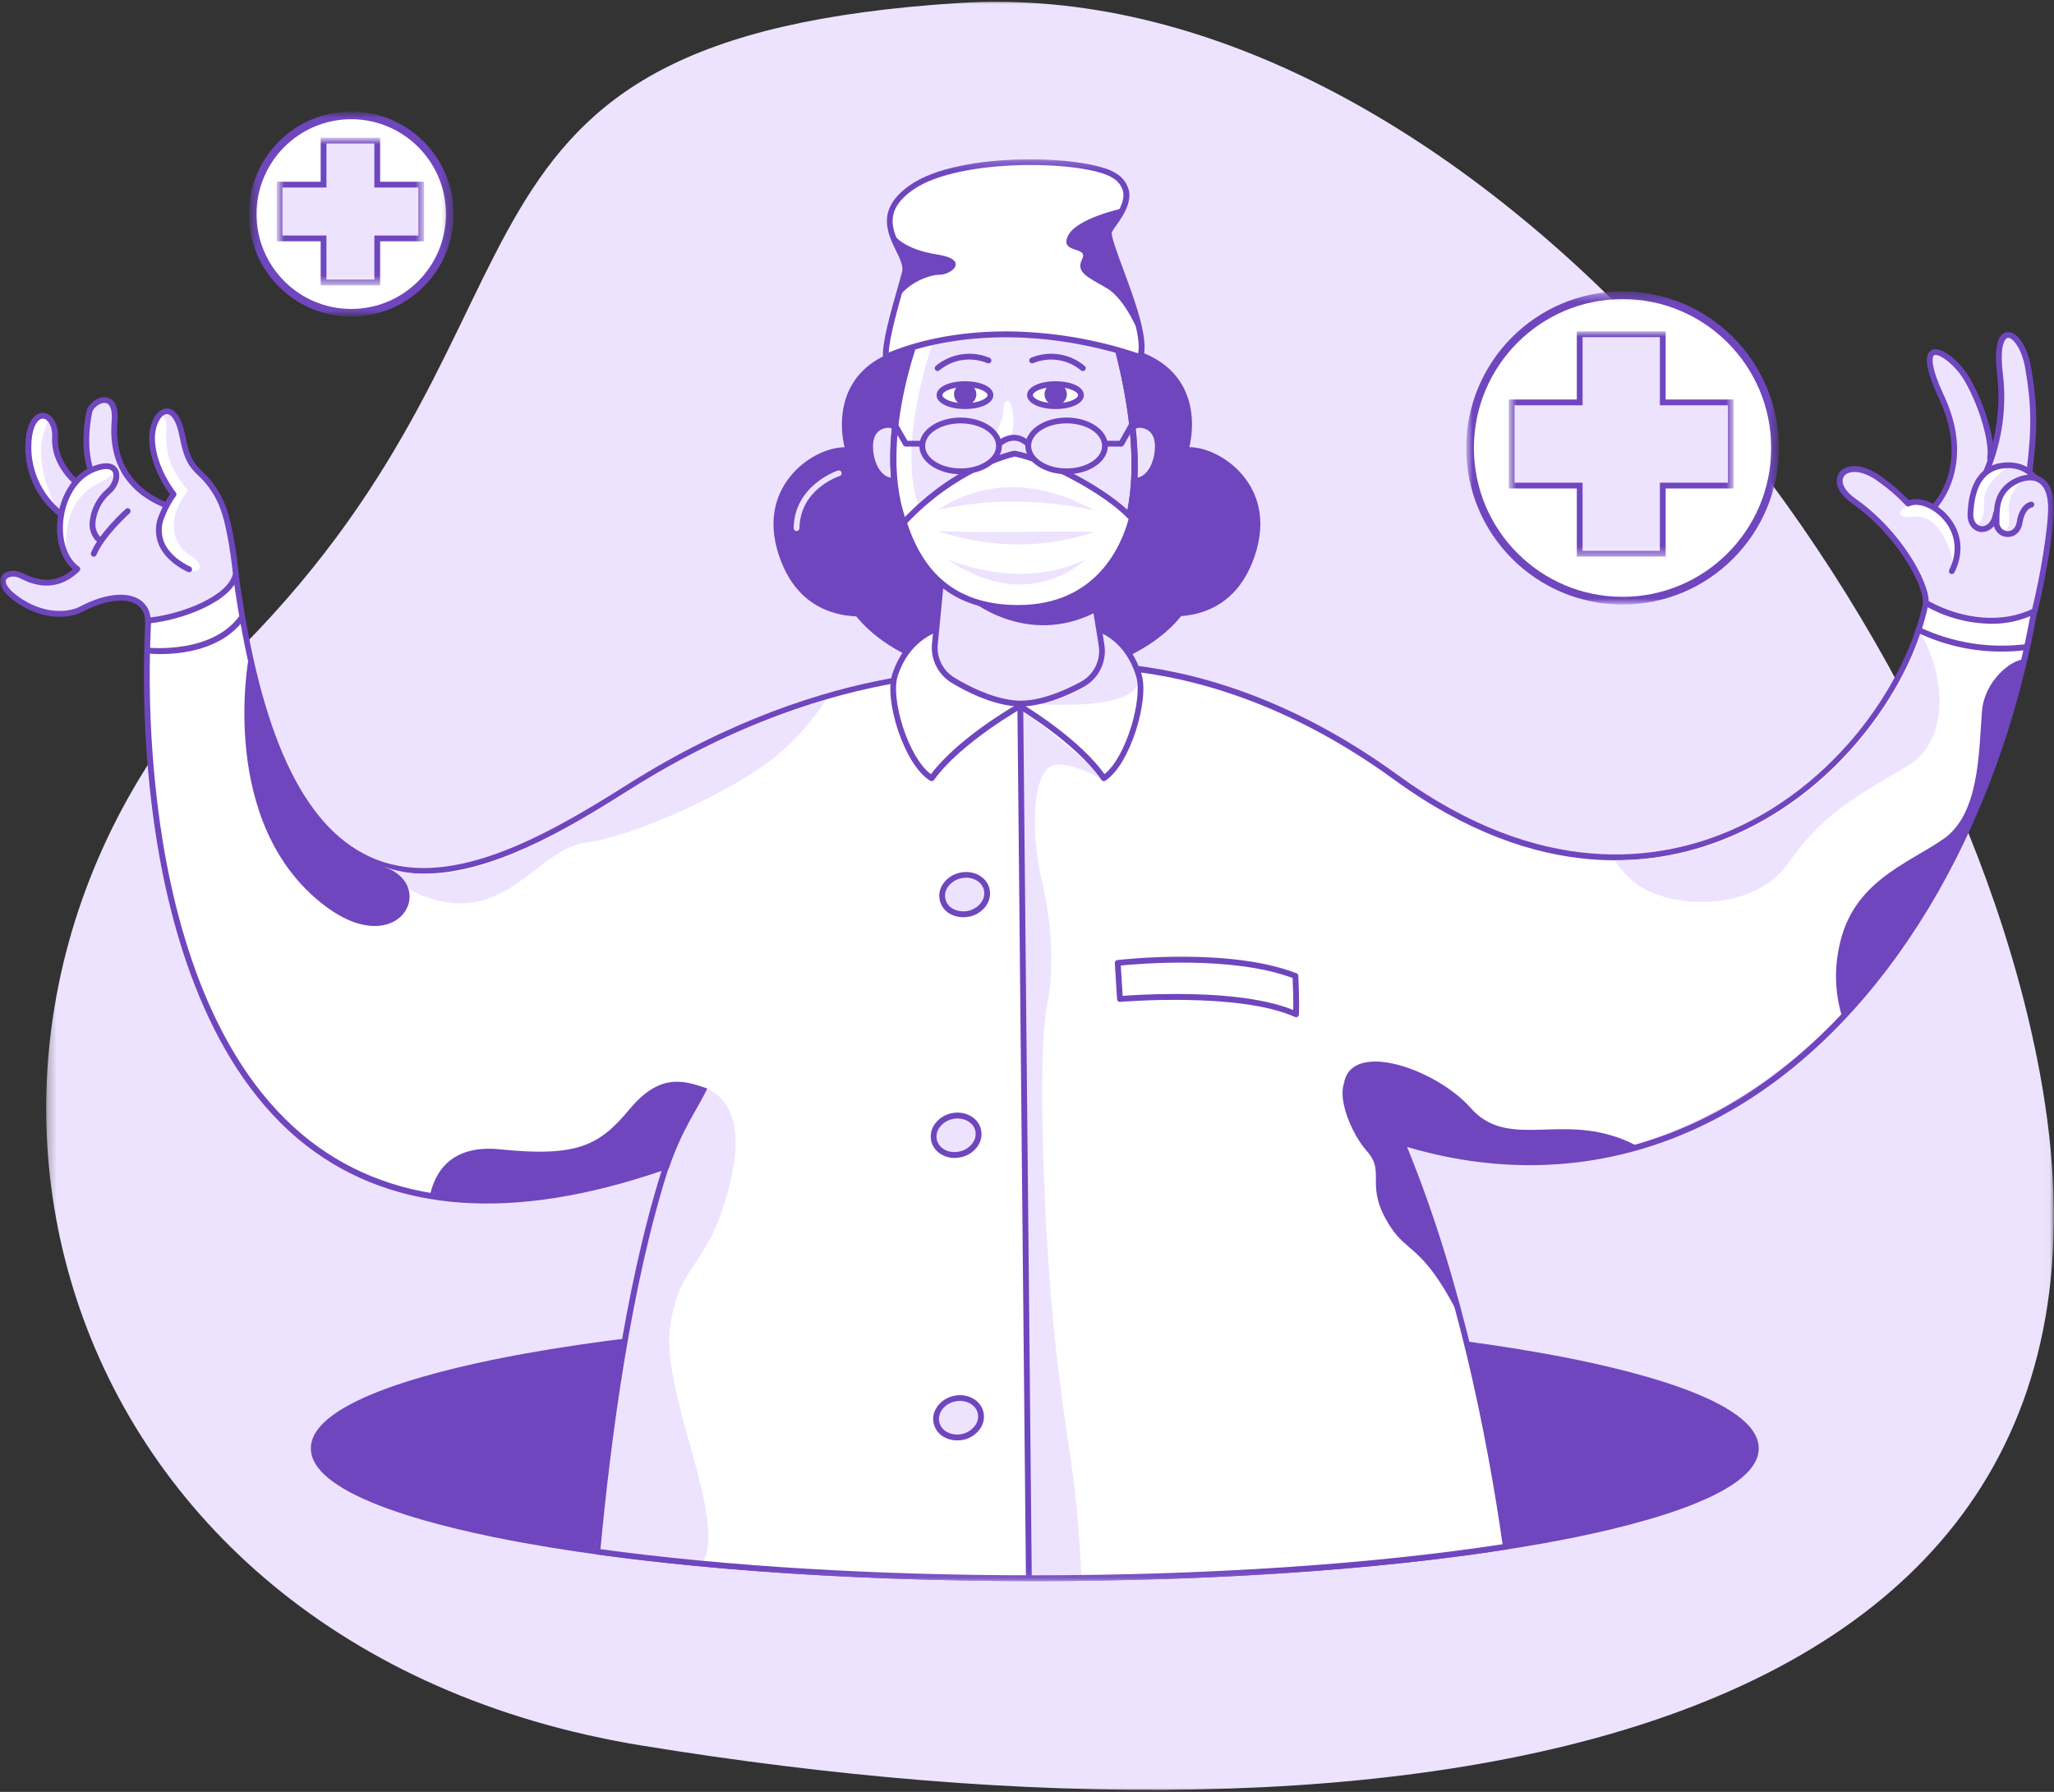 <svg width="235" height="205" viewBox="0 0 235 205" fill="none" xmlns="http://www.w3.org/2000/svg">
<rect x="0" y="0" width="235" height="205" fill="#333333" stroke="none"/>
<g clip-path="url(#clip0_270_36153)">
<mask id="mask0_270_36153" style="mask-type:luminance" maskUnits="userSpaceOnUse" x="5" y="0" width="230" height="205">
<path d="M234.981 0H5.283V205H234.981V0Z" fill="white"/>
</mask>
<g mask="url(#mask0_270_36153)">
<path d="M73.433 199.701C4.504 188.45 -14.744 116.99 27.702 74.014C66.358 34.873 46.295 4.347 109.755 0.341C165.931 -3.207 222.625 64.877 233.368 122.689C248.06 201.616 159.895 213.819 73.433 199.699V199.701Z" fill="#EDE3FF"/>
</g>
<mask id="mask1_270_36153" style="mask-type:luminance" maskUnits="userSpaceOnUse" x="0" y="18" width="235" height="163">
<path d="M234.982 18.191H0V180.888H234.982V18.191Z" fill="white"/>
</mask>
<g mask="url(#mask1_270_36153)">
<path d="M116.538 77.424C127.89 77.424 137.093 71.596 137.093 64.407C137.093 57.218 127.89 51.39 116.538 51.39C105.186 51.39 95.983 57.218 95.983 64.407C95.983 71.596 105.186 77.424 116.538 77.424Z" fill="#6F46BE"/>
<path d="M116.538 77.757C105.021 77.757 95.65 71.775 95.65 64.407C95.65 57.039 105.038 51.058 116.538 51.058C128.039 51.058 137.429 57.039 137.429 64.407C137.429 71.775 128.059 77.757 116.538 77.757ZM116.538 51.72C105.386 51.72 96.315 57.414 96.315 64.406C96.315 71.397 105.386 77.091 116.538 77.091C127.691 77.091 136.765 71.402 136.765 64.406C136.765 57.41 127.691 51.72 116.538 51.72Z" fill="#6F46BE"/>
<path d="M118.396 180.556C163.957 180.556 200.891 173.905 200.891 165.701C200.891 157.497 163.957 150.846 118.396 150.846C72.836 150.846 35.901 157.497 35.901 165.701C35.901 173.905 72.836 180.556 118.396 180.556Z" fill="#6F46BE"/>
<path d="M118.396 180.888C96.34 180.888 75.602 179.34 60.003 176.532C50.879 174.887 35.565 171.295 35.565 165.701C35.565 160.107 50.875 156.512 59.998 154.867C75.598 152.059 96.336 150.511 118.391 150.511C140.446 150.511 161.18 152.059 176.784 154.867C185.907 156.512 201.218 160.104 201.218 165.701C201.218 171.298 185.907 174.887 176.784 176.532C161.184 179.34 140.449 180.888 118.394 180.888H118.396ZM118.396 151.173C96.378 151.173 75.683 152.719 60.119 155.521C44.94 158.256 36.231 161.965 36.231 165.701C36.231 169.437 44.937 173.141 60.116 175.877C75.679 178.679 96.375 180.224 118.393 180.224C140.41 180.224 161.103 178.679 176.666 175.877C191.846 173.141 200.554 169.433 200.554 165.701C200.554 161.969 191.846 158.256 176.666 155.521C161.106 152.719 140.411 151.173 118.396 151.173Z" fill="#6F46BE"/>
<path d="M232.459 69.99C228.122 44.952 220.676 66.945 220.676 66.945C218.579 84.992 192.235 112.576 159.671 88.91C135.187 71.106 115.323 77.073 115.323 77.073C115.323 77.073 96.439 74.554 71.942 90.051C55.203 100.639 33.188 111.912 26.926 65.129C24.875 53.687 16.897 71.001 16.897 71.001C16.897 71.001 10.168 156.537 76.21 133.425C71.742 147.248 69.442 165.616 68.338 177.51C82.219 179.42 99.584 180.558 118.398 180.558C139.007 180.558 157.83 179.199 172.286 176.949C170.595 165.055 167.131 146.808 160.413 130.693C196.395 141.85 227.495 107.535 232.459 69.992V69.99Z" fill="white"/>
<path d="M79.244 124.152C79.244 124.152 86.004 124.244 83.674 134.69C81.344 145.136 77.89 143.92 76.694 151.566C75.498 159.213 83.223 173.574 80.426 178.794C76.6 178.702 68.022 177.302 68.022 177.302C68.022 177.302 72.795 139.255 77.331 128.528C78.461 125.87 79.242 124.15 79.242 124.15L79.244 124.152Z" fill="#EDE3FF"/>
<path d="M127.085 89.711C127.085 89.711 121.491 86.214 119.811 87.963C118.132 89.711 117.993 95.251 119.11 100.352C119.503 102.134 121.071 108.514 119.811 114.928C118.552 121.342 119.615 142.22 120.509 151.366C121.908 165.657 123.168 167.69 123.727 180.515C120.791 180.661 117.715 180.515 117.715 180.515L116.733 81.258C116.733 81.258 119.811 82.995 127.085 89.709V89.711Z" fill="#EDE3FF"/>
<path d="M118.396 180.888C100.114 180.888 82.787 179.831 68.29 177.837C68.113 177.813 67.986 177.652 68.004 177.475C69.157 165.038 71.424 147.481 75.689 133.955C58.736 139.747 45.108 138.796 35.137 131.127C23.789 122.376 19.368 106.32 17.66 94.396C16.541 86.454 16.206 78.422 16.662 70.415C16.665 70.372 16.676 70.333 16.695 70.295C17.171 69.325 21.431 60.836 24.673 61.282C25.949 61.461 26.806 62.88 27.298 65.626C29.738 83.849 34.611 94.43 42.256 97.99C51.024 102.084 62.087 95.893 71.769 89.767C95.332 74.865 113.984 76.589 115.314 76.733C115.959 76.55 120.775 75.288 128.366 75.983C135.732 76.647 147.18 79.402 159.887 88.642C176.248 100.54 189.737 98.628 198.173 94.933C211.137 89.253 219.281 76.255 220.368 66.906C220.371 66.882 220.376 66.859 220.385 66.836C220.518 66.451 223.708 57.431 227.386 57.746C229.805 57.946 231.66 61.96 233.056 70.013C233.062 70.051 233.062 70.089 233.056 70.127C228.562 95.171 215.88 116.232 199.105 126.422C187.471 133.504 174.298 135.155 160.982 131.215C167.467 147.034 170.881 164.752 172.616 176.902C172.642 177.082 172.518 177.251 172.338 177.278C157.356 179.607 138.2 180.89 118.396 180.89V180.888ZM68.696 177.232C83.099 179.196 100.273 180.224 118.396 180.224C138.024 180.224 157.011 178.961 171.912 176.668C170.15 164.402 166.684 146.599 160.108 130.805C160.06 130.687 160.083 130.552 160.169 130.456C160.252 130.364 160.381 130.328 160.502 130.359C173.858 134.503 187.094 132.939 198.755 125.839C215.355 115.739 227.913 94.885 232.361 70.055C230.723 60.63 228.704 58.51 227.298 58.394C224.685 58.178 221.876 64.503 220.983 67.008C220.377 72.136 217.932 77.775 214.089 82.891C209.871 88.507 204.449 92.877 198.401 95.52C189.828 99.304 176.094 101.276 159.48 89.179C135.405 71.675 115.604 77.331 115.421 77.387C115.376 77.399 115.327 77.399 115.282 77.387C115.093 77.359 96.218 75.061 72.121 90.314C64.525 95.12 56.085 99.952 48.457 99.952C46.219 99.976 44.005 99.505 41.973 98.569C34.128 94.913 29.112 84.158 26.646 65.707C26.223 63.381 25.509 62.051 24.582 61.917C22.255 61.585 18.599 67.952 17.322 70.509C16.877 78.451 17.212 86.418 18.32 94.295C20.011 106.093 24.376 121.965 35.554 130.579C45.443 138.197 59.081 139.04 76.107 133.089C76.281 133.028 76.47 133.121 76.529 133.293C76.554 133.362 76.554 133.436 76.532 133.504C72.189 146.961 69.878 164.638 68.702 177.22V177.231L68.696 177.232Z" fill="#6F46BE"/>
<path d="M76.481 133.77C78.066 129.116 79.742 127.002 80.921 124.537C78.063 123.507 75.41 122.836 71.996 126.936C68.582 131.036 66.073 132.399 57.191 131.489C51.424 130.898 49.692 134.337 49.187 136.807C56.43 138.059 65.314 137.219 76.206 133.407C76.176 133.513 76.509 133.673 76.479 133.77H76.481Z" fill="#6F46BE"/>
<path d="M187.471 101.306C191.573 104.038 200.682 104.264 204.553 98.799C208.424 93.335 211.61 91.515 218.214 87.643C223.283 84.672 222.449 76.876 219.727 72.484C215.634 84.748 202.423 98.59 184.716 98.407C185.444 99.536 186.38 100.52 187.471 101.304V101.306Z" fill="#EDE3FF"/>
<path d="M226.762 81.353C226.386 86.119 226.473 93.118 222.363 95.976C218.254 98.834 211.93 100.865 210.43 108.273C209.836 110.977 209.96 113.788 210.788 116.429C221.561 104.96 228.485 90.46 231.517 75.449C230.072 75.479 227.027 77.948 226.76 81.355L226.762 81.353Z" fill="#6F46BE"/>
<path d="M51.133 103.221C58.648 104.358 61.836 97.073 67.088 96.389C72.34 95.705 83.708 90.7 88.949 86.372C91.104 84.552 92.978 82.425 94.51 80.058C87.962 81.963 80.218 85.156 71.812 90.474C62.8 96.173 52.533 102.169 44 99.185C45.282 100.877 47.481 102.668 51.133 103.223V103.221Z" fill="#EDE3FF"/>
<path d="M168.269 126.764C164.34 122.325 154.857 119.048 153.807 123.733C156.264 127.397 158.927 130.917 161.784 134.279H161.848C161.389 133.077 160.912 131.88 160.419 130.693C169.102 133.389 178.381 133.504 187.13 131.025C186.186 130.523 185.189 130.127 184.157 129.845C177.662 127.961 172.181 131.204 168.269 126.764Z" fill="#6F46BE"/>
<path d="M117.712 180.706C117.529 180.706 117.379 180.558 117.379 180.374L116.402 80.924C116.402 80.741 116.551 80.592 116.735 80.592C116.919 80.592 117.069 80.741 117.069 80.924L118.045 180.374C118.045 180.558 117.897 180.706 117.712 180.706Z" fill="#6F46BE"/>
<path d="M232.19 53.861C233.852 55.027 233.852 54.456 234.898 56.923C234.898 56.923 233.639 63.902 232.904 69.745C228.939 71.981 224.474 71.32 220.5 69.08C220.686 66.891 217.652 61.2 212.047 57.266C208.649 54.876 211.276 51.948 215.164 54.867C217.428 56.562 218.073 57.525 218.073 57.525C219.269 57.02 220.12 58.378 221.107 58.465C223.39 55.473 225.219 50.532 221.226 42.977C220.465 41.36 220.195 38.276 224.121 42.116C226.218 44.868 227.478 48.098 228.017 51.708C229.14 48.454 229.227 44.876 228.682 41.093C228.406 38.656 230.178 36.461 231.596 40.58C232.676 45.303 233.028 49.78 232.188 53.86L232.19 53.861Z" fill="#EDE3FF"/>
<path d="M223.54 65.052C223.54 65.052 224.767 57.305 218.618 57.74C216.93 58.253 216.866 59.402 219.043 59.115C221.221 58.829 223.165 61.684 223.54 65.052Z" fill="white"/>
<path d="M230.018 53.234C230.018 53.234 225.847 52.755 225.364 58.404C225.131 61.781 226.896 59.907 226.957 58.457C227.017 57.008 226.607 55.569 230.018 53.232V53.234Z" fill="white"/>
<path d="M231.698 54.682C231.698 54.682 228.161 54.924 228.494 60.042C228.641 61.854 229.711 60.909 229.879 59.779C230.047 58.65 229.022 57.024 231.698 54.682Z" fill="white"/>
<path d="M226.781 60.864H226.622C225.838 60.78 225.034 60.066 225.113 58.703C225.192 57.34 225.446 53.229 229.331 52.917C231.944 52.705 232.951 54.359 232.987 54.431C233.063 54.598 232.987 54.795 232.821 54.871C232.677 54.937 232.507 54.891 232.415 54.764C232.379 54.705 231.551 53.401 229.376 53.573C226.404 53.813 225.896 56.635 225.77 58.738C225.714 59.669 226.206 60.146 226.684 60.197C227.235 60.256 227.861 59.814 228.038 58.694C228.067 58.51 228.238 58.385 228.423 58.413C228.606 58.442 228.731 58.614 228.704 58.797C228.479 60.236 227.581 60.861 226.783 60.861L226.781 60.864Z" fill="#6F46BE"/>
<path d="M221.284 58.325C221.196 58.325 221.111 58.291 221.048 58.228C220.918 58.099 220.916 57.889 221.046 57.758C221.046 57.758 221.046 57.758 221.048 57.757C221.228 57.578 225.416 53.27 221.849 45.616C220.333 42.362 220.053 40.547 220.995 40.059C222.174 39.451 224.426 41.607 225.396 43.305C227.148 46.37 228.388 50.659 228.026 52.491C227.991 52.674 227.814 52.795 227.631 52.761C227.448 52.726 227.327 52.548 227.361 52.365C227.651 50.859 226.62 46.805 224.809 43.634C223.719 41.724 221.817 40.377 221.292 40.642C221.258 40.642 220.485 41.122 222.442 45.325C226.215 53.42 221.555 58.174 221.508 58.219C221.449 58.281 221.37 58.318 221.285 58.322L221.284 58.325Z" fill="#6F46BE"/>
<path d="M227.788 71.365C225.101 71.323 222.468 70.594 220.144 69.246C220.026 69.179 219.961 69.047 219.977 68.914C220.194 67.341 217.352 61.419 211.847 57.554C210.677 56.733 210.059 55.746 210.148 54.849C210.204 54.253 210.59 53.74 211.146 53.519C212.236 53.04 213.805 53.446 215.364 54.606C216.448 55.391 217.463 56.266 218.398 57.221C219.585 56.812 221.301 57.411 222.589 58.714C224.433 60.574 224.813 63.111 223.607 65.496C223.523 65.66 223.323 65.726 223.16 65.644C222.995 65.563 222.93 65.362 223.012 65.197C224.085 63.077 223.749 60.83 222.117 59.182C220.954 58.005 219.378 57.461 218.46 57.916C218.323 57.984 218.156 57.948 218.058 57.83C217.12 56.832 216.086 55.93 214.969 55.138C213.37 53.945 212.088 53.833 211.415 54.14C211.088 54.266 210.858 54.563 210.82 54.911C210.757 55.555 211.29 56.339 212.239 57.011C217.631 60.795 220.672 66.648 220.662 68.769C224.65 70.95 229.165 71.293 232.502 69.673C234.098 62.97 234.297 58.959 234.3 58.918C234.437 57.064 234.091 55.804 233.303 55.263C232.441 54.668 231.309 55.093 230.867 55.302C228.812 56.269 228.782 58.04 228.759 59.211V59.654C228.683 60.187 229.056 60.682 229.59 60.758C229.596 60.758 229.602 60.759 229.607 60.759C230.046 60.806 230.605 60.556 230.744 59.696C231.077 57.596 232.309 57.399 232.362 57.393C232.546 57.366 232.717 57.493 232.742 57.676C232.77 57.86 232.643 58.03 232.458 58.057C232.414 58.057 231.643 58.236 231.398 59.805C231.206 61.035 230.297 61.51 229.537 61.428C228.641 61.325 227.997 60.516 228.097 59.62V59.208C228.12 58.034 228.158 55.851 230.586 54.708C231.746 54.163 232.877 54.166 233.684 54.708C234.682 55.402 235.12 56.827 234.964 58.952C234.964 58.985 234.758 63.109 233.112 69.972C233.089 70.067 233.026 70.148 232.939 70.192C231.337 70.985 229.57 71.387 227.784 71.365H227.788Z" fill="#6F46BE"/>
<path d="M232.193 54.224H232.153C231.972 54.201 231.841 54.036 231.864 53.854C232.465 49.037 232.429 46.298 231.708 42.124C231.322 39.887 230.273 38.574 229.714 38.658C229.355 38.708 228.777 39.605 229.136 42.615C229.622 46.479 229.092 50.401 227.598 53.998C227.516 54.163 227.317 54.23 227.152 54.15C226.992 54.071 226.922 53.88 226.996 53.716C228.418 50.228 228.928 46.435 228.479 42.696C228.014 38.82 228.994 38.089 229.619 38C230.742 37.833 231.946 39.595 232.374 42.012C233.109 46.259 233.15 49.047 232.533 53.936C232.511 54.105 232.365 54.23 232.194 54.225L232.193 54.224Z" fill="#6F46BE"/>
<path d="M18.983 57.74C19.721 56.014 19.851 56.563 19.851 56.563C19.851 56.563 17.618 53.819 17.401 50.532C17.185 47.244 19.943 45.008 20.868 49.896C21.794 54.785 22.912 53.114 25.009 57.294C26.269 59.796 27.156 65.872 27.156 65.872C26.592 68.707 20.243 70.701 16.885 70.897C16.885 69.823 14.688 66.51 10.237 69.288C10.237 69.288 5.876 71.318 1.947 68.554C-1.161 66.365 0.9 65.114 2.392 65.842C3.885 66.569 6.321 67.54 8.844 65.108C7.153 63.925 6.55 61.312 6.992 58.847C4 56.67 2.754 53.626 3.408 49.209C3.894 47.495 5.961 46.591 6.137 49.246C5.847 51.672 6.915 53.529 8.623 55.118L10.355 53.722C9.716 51.64 9.664 49.423 10.208 47.314C10.116 45.855 13.283 44.935 13.133 47.813C13.073 52.679 14.643 56.281 18.98 57.74H18.983Z" fill="#EDE3FF"/>
<path d="M3.687 48.794C3.687 48.794 2.048 54.304 6.721 58.431C5.528 56.77 3.982 52.236 5.058 49.416C6.135 46.595 4.044 47.74 3.685 48.794H3.687Z" fill="white"/>
<path d="M11.278 53.396C11.278 53.396 4.583 55.902 7.565 63.638C7.518 62.037 7.154 57.325 11.222 55.309C15.29 53.294 11.634 53.143 11.278 53.396Z" fill="white"/>
<path d="M18.282 47.391C16.916 50.383 17.437 53.898 19.612 56.365C18.644 58.818 16.394 62.347 21.397 65.006C22.394 65.81 23.916 64.967 21.786 63.57C19.459 62.039 19.127 59.15 21.503 56.153C19.973 54.083 18.844 52.759 19.033 49.073C19.103 47.438 18.282 47.391 18.282 47.391Z" fill="white"/>
<path d="M16.919 71.332C16.839 71.332 16.76 71.302 16.7 71.249C16.63 71.186 16.589 71.099 16.586 71.006C16.616 70.233 16.22 69.505 15.552 69.112C14.223 68.321 11.832 68.691 9.21 70.11C9.057 70.183 5.803 71.675 1.761 68.83C-0.333 67.341 -0.067 66.324 0.148 65.955C0.543 65.291 1.638 65.105 2.542 65.546C4.227 66.371 6.225 66.948 8.336 65.127C6.96 63.937 6.295 61.754 6.59 59.311C6.86 57.078 8.076 54.325 10.672 53.329C12.513 52.615 13.205 53.226 13.455 53.661C13.911 54.442 13.525 55.731 12.615 56.483C11.647 57.325 11.042 58.507 10.924 59.782C10.868 60.368 11.055 60.952 11.441 61.394C11.57 61.526 11.567 61.736 11.437 61.864C11.307 61.993 11.095 61.99 10.966 61.86C10.439 61.284 10.182 60.51 10.257 59.733C10.391 58.271 11.084 56.918 12.192 55.957C12.831 55.429 13.166 54.471 12.884 53.983C12.642 53.567 11.924 53.554 10.913 53.943C8.586 54.844 7.499 57.346 7.257 59.387C6.981 61.726 7.668 63.873 9.042 64.833C9.122 64.891 9.173 64.98 9.181 65.079C9.188 65.177 9.152 65.276 9.081 65.344C6.233 68.086 3.431 66.724 2.25 66.139C1.611 65.826 0.92 65.963 0.72 66.292C0.521 66.621 0.79 67.326 2.144 68.286C5.87 70.912 8.878 69.532 8.908 69.516C11.767 67.977 14.317 67.617 15.888 68.545C16.644 68.988 17.139 69.767 17.218 70.639C20.907 70.213 26.076 68.196 26.647 65.654C26.591 65.079 26.041 59.728 24.889 57.431C24.362 56.291 23.617 55.266 22.695 54.413C21.805 53.549 21.097 52.865 20.541 49.943C20.162 47.949 19.51 47.317 19.031 47.378C18.344 47.464 17.625 48.847 17.732 50.495C17.935 53.633 20.085 56.312 20.109 56.337C20.214 56.462 20.214 56.642 20.109 56.767C19.599 57.463 19.184 58.224 18.877 59.03C18.429 59.961 18.386 61.035 18.757 61.998C19.516 63.869 21.749 64.82 21.772 64.829C21.941 64.9 22.022 65.094 21.952 65.264C21.881 65.434 21.687 65.514 21.516 65.443C21.413 65.4 19.01 64.38 18.143 62.252C17.701 61.123 17.744 59.861 18.265 58.767C18.579 57.987 18.974 57.244 19.442 56.547C18.91 55.833 17.265 53.407 17.078 50.538C16.953 48.627 17.806 46.876 18.947 46.732C19.428 46.668 20.609 46.849 21.19 49.83C21.708 52.548 22.317 53.134 23.154 53.948C24.129 54.852 24.92 55.937 25.481 57.141C26.752 59.67 27.289 65.409 27.309 65.652C27.313 65.684 27.313 65.717 27.309 65.749C26.7 68.791 20.794 70.98 16.951 71.329H16.918L16.919 71.332Z" fill="#6F46BE"/>
<path d="M7.001 59.165C6.934 59.165 6.869 59.146 6.814 59.109C4.1 57.052 2.634 53.742 2.935 50.348C3.125 47.962 4.156 47.184 4.966 47.231C5.833 47.29 6.707 48.315 6.628 50.099C6.486 52.801 8.792 54.785 8.816 54.806C8.954 54.924 8.972 55.132 8.855 55.272C8.739 55.413 8.528 55.432 8.387 55.316C8.281 55.226 5.804 53.105 5.965 50.065C6.035 48.755 5.5 47.934 4.941 47.898C4.383 47.861 3.757 48.632 3.612 50.404C3.356 53.554 4.707 56.621 7.202 58.56C7.353 58.663 7.393 58.871 7.288 59.023C7.225 59.117 7.117 59.173 7.002 59.168L7.001 59.165Z" fill="#6F46BE"/>
<path d="M19.04 58.156C18.997 58.156 18.955 58.145 18.917 58.128C13.336 55.881 12.499 51.481 12.774 48.188C12.874 47.014 12.644 46.263 12.149 46.121C11.654 45.978 10.906 46.416 10.586 47.018C10.494 47.398 9.733 50.788 10.683 53.666C10.741 53.839 10.647 54.027 10.474 54.084C10.3 54.143 10.113 54.051 10.053 53.877C10.053 53.877 10.053 53.877 10.053 53.875C8.986 50.657 9.914 46.979 9.954 46.826C9.958 46.803 9.966 46.78 9.976 46.759C10.388 45.942 11.436 45.237 12.329 45.49C12.818 45.627 13.612 46.154 13.436 48.251C13.18 51.316 13.961 55.413 19.167 57.514C19.336 57.584 19.418 57.776 19.35 57.946C19.3 58.072 19.177 58.156 19.041 58.156H19.04Z" fill="#6F46BE"/>
<path d="M10.719 63.691C10.536 63.691 10.388 63.543 10.388 63.359C10.388 63.315 10.397 63.272 10.413 63.23C11.378 60.904 14.273 58.322 14.402 58.212C14.545 58.096 14.754 58.119 14.869 58.263C14.975 58.395 14.965 58.588 14.844 58.708C14.813 58.735 11.938 61.312 11.031 63.487C10.98 63.613 10.855 63.694 10.719 63.693V63.691Z" fill="#6F46BE"/>
<path d="M18.357 74.829C17.864 74.832 17.372 74.809 16.881 74.759C16.698 74.738 16.566 74.572 16.587 74.389C16.608 74.205 16.775 74.073 16.958 74.095C17.028 74.095 24.151 74.856 27.355 70.522C27.464 70.377 27.67 70.345 27.817 70.453C27.965 70.56 27.999 70.768 27.891 70.917C25.355 74.357 20.728 74.829 18.359 74.829H18.357Z" fill="#6F46BE"/>
<path d="M228.975 74.543C225.646 74.547 222.359 73.802 219.355 72.363C219.185 72.293 219.104 72.099 219.173 71.93C219.243 71.76 219.437 71.678 219.606 71.748C219.626 71.755 219.646 71.766 219.664 71.778C223.452 73.556 227.669 74.219 231.82 73.691C232.003 73.666 232.173 73.793 232.199 73.976C232.224 74.16 232.096 74.33 231.913 74.356C230.939 74.487 229.956 74.55 228.974 74.542L228.975 74.543Z" fill="#6F46BE"/>
<path d="M166.678 150.027C162.69 142.403 161.08 143.454 159.053 140.306C155.998 135.566 158.634 134.221 156.394 131.706C154.155 129.19 151.887 123.065 155.487 122.543C159.088 122.021 166.679 150.027 166.679 150.027H166.678Z" fill="#6F46BE"/>
<path d="M108.538 65.676C107.062 69.142 93.989 74.41 89.81 64.413C86.154 55.676 93.703 51.14 97.06 51.511C97.06 51.511 93.988 41.874 104.845 39.88C102.203 45.959 105.062 53.728 105.062 53.728C105.062 53.728 103.06 60.9 108.538 65.676Z" fill="#6F46BE"/>
<path d="M98.539 70.531H98.499C95.535 70.531 91.565 69.475 89.501 64.55C87.544 59.864 88.806 56.644 90.213 54.765C92.004 52.372 94.731 51.179 96.622 51.166C96.343 49.989 95.818 46.768 97.523 43.927C98.879 41.67 101.322 40.204 104.789 39.574C104.969 39.542 105.142 39.663 105.173 39.843C105.184 39.907 105.176 39.972 105.151 40.031C102.595 45.915 105.343 53.554 105.373 53.631C105.394 53.698 105.394 53.77 105.373 53.837C105.354 53.907 103.499 60.856 108.751 65.429C108.86 65.525 108.895 65.679 108.837 65.811C107.93 67.952 103.137 70.53 98.54 70.53L98.539 70.531ZM96.648 51.824C94.913 51.824 92.36 53 90.744 55.147C89.445 56.885 88.278 59.88 90.116 64.277C92.037 68.873 95.736 69.846 98.502 69.857H98.542C102.916 69.857 107.142 67.481 108.124 65.746C103.138 61.212 104.495 54.662 104.715 53.749C104.382 52.818 102.159 46.053 104.306 40.333C101.358 40.981 99.27 42.297 98.094 44.251C96.162 47.472 97.365 51.373 97.393 51.426C97.427 51.534 97.405 51.652 97.332 51.739C97.261 51.825 97.15 51.87 97.04 51.858C96.91 51.84 96.779 51.828 96.648 51.825V51.824Z" fill="#6F46BE"/>
<path d="M124.171 65.676C125.647 69.142 138.719 74.41 142.898 64.413C146.555 55.676 139.006 51.14 135.649 51.511C135.649 51.511 138.721 41.874 127.864 39.88C130.506 45.972 127.641 53.752 127.641 53.752C127.641 53.752 129.635 60.901 124.171 65.676Z" fill="#6F46BE"/>
<path d="M134.168 70.531C129.571 70.531 124.777 67.952 123.863 65.805C123.807 65.672 123.843 65.517 123.952 65.423C129.202 60.85 127.347 53.901 127.326 53.831C127.304 53.764 127.304 53.692 127.326 53.625C127.356 53.549 130.104 45.908 127.548 40.025C127.476 39.857 127.553 39.661 127.721 39.589C127.781 39.563 127.848 39.555 127.913 39.567C131.377 40.198 133.819 41.664 135.176 43.921C136.881 46.759 136.355 49.983 136.077 51.159C137.968 51.159 140.693 52.366 142.486 54.759C143.892 56.636 145.145 59.857 143.197 64.544C141.134 69.476 137.164 70.525 134.199 70.525L134.166 70.531H134.168ZM124.581 65.755C125.578 67.49 129.789 69.866 134.163 69.866H134.202C136.969 69.866 140.668 68.868 142.589 64.286C144.427 59.889 143.254 56.894 141.961 55.156C140.225 52.83 137.403 51.651 135.682 51.833C135.499 51.852 135.335 51.72 135.315 51.538C135.311 51.492 135.315 51.446 135.329 51.401C135.329 51.361 136.542 47.46 134.611 44.248C133.435 42.294 131.347 40.978 128.399 40.33C130.546 46.05 128.319 52.817 127.993 53.746C128.21 54.67 129.556 61.22 124.579 65.754L124.581 65.755Z" fill="#6F46BE"/>
<path d="M104.27 52.116C104.27 53.895 103.11 55.078 102.046 55.005C100.407 54.885 99.549 52.841 99.549 51.064C99.549 49.287 100.606 48.608 101.673 48.608C102.74 48.608 104.27 50.342 104.27 52.118V52.116Z" fill="#EDE3FF"/>
<path d="M102.143 55.34H102.023C100.199 55.211 99.218 53.043 99.218 51.07C99.218 49.097 100.547 48.282 101.674 48.282C102.923 48.282 104.602 50.183 104.602 52.124C104.631 53.1 104.254 54.046 103.562 54.736C103.183 55.111 102.674 55.326 102.143 55.341V55.34ZM101.674 48.94C101.254 48.94 99.882 49.093 99.882 51.064C99.882 52.762 100.7 54.574 102.07 54.673C102.461 54.68 102.838 54.526 103.11 54.243C103.668 53.678 103.966 52.909 103.939 52.116C103.939 50.477 102.526 48.94 101.675 48.94H101.674Z" fill="#6F46BE"/>
<path d="M127.75 52.116C127.75 53.895 128.91 55.078 129.974 55.005C131.612 54.885 132.471 52.841 132.471 51.064C132.471 49.287 131.411 48.608 130.344 48.608C129.276 48.608 127.752 50.342 127.752 52.118L127.75 52.116Z" fill="#EDE3FF"/>
<path d="M129.874 55.34C129.341 55.323 128.834 55.105 128.456 54.729C127.765 54.037 127.39 53.093 127.419 52.116C127.419 50.175 129.081 48.274 130.344 48.274C131.481 48.274 132.804 49.005 132.804 51.062C132.804 53.12 131.806 55.203 129.998 55.332L129.876 55.338L129.874 55.34ZM130.344 48.94C129.493 48.94 128.083 50.479 128.083 52.116C128.056 52.908 128.354 53.676 128.907 54.243C129.181 54.524 129.558 54.679 129.95 54.673C131.32 54.573 132.138 52.762 132.138 51.064C132.138 49.1 130.765 48.94 130.342 48.94H130.344Z" fill="#6F46BE"/>
<path d="M102.396 77.226C101.448 80.12 103.822 87.32 106.584 89.033C109.728 84.653 116.888 80.651 116.888 80.651L107.744 71.794C107.744 71.794 103.917 72.559 102.396 77.224V77.226Z" fill="white"/>
<path d="M130.3 77.226C131.204 80.12 128.937 87.32 126.312 89.033C123.32 84.653 116.493 80.651 116.493 80.651L125.222 71.794C125.222 71.794 128.834 72.559 130.301 77.224L130.3 77.226Z" fill="white"/>
<path d="M126.312 72.436C126.312 72.436 131.381 75.4 130.054 78.442C128.728 81.484 117.729 80.472 117.729 80.472C117.729 80.472 126.076 77.508 125.918 72.28C126.463 72.436 126.31 72.436 126.31 72.436H126.312Z" fill="#EDE3FF"/>
<path d="M106.583 89.365C106.523 89.365 106.462 89.347 106.411 89.315C103.419 87.464 101.122 80.052 102.089 77.121C103.655 72.325 107.511 71.502 107.673 71.472C107.781 71.45 107.891 71.485 107.969 71.561L117.113 80.418C117.188 80.49 117.222 80.594 117.21 80.697C117.198 80.801 117.136 80.894 117.044 80.945C116.974 80.985 109.928 84.96 106.866 89.227C106.801 89.317 106.695 89.368 106.583 89.364V89.365ZM107.631 72.163C106.9 72.366 103.991 73.403 102.712 77.327C101.861 79.926 103.899 86.633 106.508 88.577C109.336 84.824 114.818 81.468 116.323 80.601L107.631 72.163Z" fill="#6F46BE"/>
<path d="M126.29 89.365C126.18 89.365 126.077 89.311 126.015 89.22C123.09 84.953 116.375 80.982 116.302 80.941C116.213 80.889 116.152 80.798 116.139 80.695C116.125 80.594 116.16 80.492 116.231 80.419L124.96 71.562C125.04 71.482 125.155 71.449 125.265 71.473C125.421 71.503 129.108 72.33 130.604 77.123C131.518 80.054 129.317 87.459 126.469 89.309C126.416 89.346 126.354 89.365 126.289 89.365H126.29ZM117.003 80.584C118.443 81.465 123.651 84.818 126.371 88.56C128.854 86.586 130.786 79.919 129.974 77.317C128.761 73.418 126.022 72.372 125.303 72.158L117.003 80.583V80.584Z" fill="#6F46BE"/>
<path d="M107.988 62.582C108.035 62.721 107.482 68.374 107.09 72.359C107.043 72.824 106.998 73.265 106.957 73.688C106.795 75.349 107.599 76.956 109.025 77.823C110.766 78.877 113.28 80.123 115.836 80.439C118.494 80.771 121.609 79.471 123.777 78.308C125.412 77.435 126.313 75.619 126.018 73.788L124.124 62.01L107.988 62.582Z" fill="#EDE3FF"/>
<path d="M116.714 80.821C116.411 80.821 116.108 80.804 115.807 80.768C113.148 80.436 110.572 79.142 108.864 78.11C107.324 77.174 106.456 75.44 106.63 73.646L106.761 72.333C107.575 64.14 107.662 62.807 107.662 62.629C107.651 62.547 107.671 62.463 107.718 62.397C107.778 62.31 107.875 62.257 107.979 62.254L124.124 61.682C124.289 61.681 124.43 61.799 124.457 61.961L126.351 73.74C126.666 75.711 125.697 77.666 123.938 78.609C121.989 79.652 119.241 80.823 116.714 80.823V80.821ZM108.308 62.904C108.264 63.652 108.072 65.822 107.421 72.393L107.291 73.707C107.141 75.246 107.887 76.735 109.209 77.538C110.871 78.536 113.36 79.797 115.887 80.11C118.47 80.442 121.538 79.145 123.632 78.016C125.141 77.208 125.973 75.532 125.703 73.841L123.851 62.353L108.308 62.904Z" fill="#6F46BE"/>
<path d="M127.282 37.677C133.162 58.105 127.009 63.878 127.009 63.878C125.115 68.133 114.471 73.794 105.938 64.09C98 55.061 105.204 37.639 105.204 37.639C110.1 34.956 117.274 35.675 127.282 37.675V37.677Z" fill="#EDE3FF"/>
<path d="M116.604 69.77C113.467 69.77 109.488 68.63 105.688 64.31C97.711 55.231 104.598 38.235 104.896 37.513C104.925 37.443 104.977 37.386 105.043 37.351C110.006 34.629 117.256 35.334 127.344 37.351C127.466 37.375 127.566 37.466 127.6 37.587C133.25 57.235 127.911 63.431 127.283 64.072C126.263 66.286 122.892 68.964 118.597 69.619C117.937 69.72 117.271 69.77 116.603 69.772L116.604 69.77ZM105.469 37.866C104.887 39.344 98.801 55.46 106.186 63.861C110.65 68.936 115.343 69.431 118.485 68.95C122.584 68.325 125.771 65.796 126.691 63.732C126.708 63.691 126.735 63.655 126.767 63.626C126.823 63.57 132.643 57.728 127 37.953C117.248 36.018 110.221 35.334 105.467 37.877V37.866H105.469Z" fill="#6F46BE"/>
<path d="M104.579 39.561C104.579 39.561 99.822 52.313 103.645 60.19C104.27 59.217 105.204 58.007 105.204 58.007C105.204 58.007 102.319 52.689 106.726 39.131L104.579 39.563V39.561Z" fill="white"/>
<path d="M116.604 69.77C113.467 69.77 109.488 68.63 105.688 64.31C97.711 55.231 104.598 38.235 104.896 37.513C104.925 37.443 104.977 37.386 105.043 37.351C110.006 34.629 117.256 35.334 127.344 37.351C127.466 37.375 127.566 37.466 127.6 37.587C133.25 57.235 127.911 63.431 127.283 64.072C126.263 66.286 122.892 68.964 118.597 69.619C117.937 69.72 117.271 69.77 116.603 69.772L116.604 69.77ZM105.469 37.866C104.887 39.344 98.801 55.46 106.186 63.861C110.65 68.936 115.343 69.431 118.485 68.95C122.584 68.325 125.771 65.796 126.691 63.732C126.708 63.691 126.735 63.655 126.767 63.626C126.823 63.57 132.643 57.728 127 37.953C117.248 36.018 110.221 35.334 105.467 37.877V37.866H105.469Z" fill="#6F46BE"/>
<path d="M101.361 40.847C101.361 40.847 112.756 34.941 130.438 40.847C131.628 37.607 126.31 27.513 126.902 26.37C127.494 25.226 130.631 22.179 127.491 20.085C124.35 17.991 109.811 17.609 104.309 21.415C98.807 25.22 104.109 28.843 103.521 31.129C102.934 33.416 101.164 38.943 101.361 40.847Z" fill="white"/>
<path d="M116.085 51.898C116.085 51.898 109.56 53.2 103.417 59.754C105.272 65.632 109.131 69.55 116.491 69.55C123.851 69.55 128.125 64.503 129.491 59.3C126.774 56.286 119.661 52.554 116.085 51.896V51.898Z" fill="white"/>
<path d="M116.491 69.884C109.611 69.884 105.232 66.604 103.099 59.854C103.061 59.737 103.092 59.61 103.175 59.522C109.32 52.965 115.749 51.622 116.022 51.566C116.062 51.56 116.103 51.56 116.144 51.566C119.717 52.23 126.95 55.98 129.736 59.073C129.812 59.156 129.84 59.273 129.812 59.382C128.988 62.542 126.039 69.884 116.489 69.884H116.491ZM103.794 59.84C105.849 66.154 110.003 69.218 116.491 69.218C125.406 69.218 128.275 62.484 129.123 59.394C126.347 56.43 119.536 52.897 116.093 52.236C115.428 52.389 109.438 53.895 103.794 59.84Z" fill="#6F46BE"/>
<path d="M128.265 51.093H126.424C126.241 51.093 126.091 50.944 126.091 50.761C126.091 50.577 126.239 50.429 126.424 50.429H128.086L129.696 47.551C129.788 47.391 129.991 47.335 130.152 47.428C130.312 47.52 130.367 47.724 130.274 47.883L128.572 50.931C128.509 51.038 128.391 51.1 128.267 51.093H128.265Z" fill="#6F46BE"/>
<path d="M105.536 51.093H103.631C103.513 51.093 103.404 51.029 103.345 50.926L101.58 47.878C101.487 47.719 101.543 47.514 101.702 47.423C101.861 47.332 102.066 47.387 102.158 47.546L103.821 50.427H105.533C105.716 50.427 105.866 50.576 105.866 50.759C105.866 50.943 105.718 51.091 105.533 51.091H105.536V51.093Z" fill="#6F46BE"/>
<path d="M110.402 46.465C112.012 46.465 113.316 45.902 113.316 45.208C113.316 44.514 112.012 43.951 110.402 43.951C108.792 43.951 107.487 44.514 107.487 45.208C107.487 45.902 108.792 46.465 110.402 46.465Z" fill="white"/>
<path d="M110.402 46.795C108.55 46.795 107.154 46.11 107.154 45.206C107.154 44.303 108.55 43.617 110.402 43.617C112.254 43.617 113.65 44.282 113.65 45.206C113.65 46.131 112.254 46.795 110.402 46.795ZM110.402 44.283C108.823 44.283 107.819 44.827 107.819 45.206C107.819 45.586 108.817 46.13 110.402 46.13C111.987 46.13 112.985 45.581 112.985 45.206C112.985 44.832 111.978 44.283 110.402 44.283Z" fill="#6F46BE"/>
<path d="M110.426 46.368C111.132 46.368 111.705 45.805 111.705 45.111C111.705 44.417 111.132 43.854 110.426 43.854C109.719 43.854 109.146 44.417 109.146 45.111C109.146 45.805 109.719 46.368 110.426 46.368Z" fill="#6F46BE"/>
<path d="M120.759 46.465C122.369 46.465 123.674 45.902 123.674 45.208C123.674 44.514 122.369 43.951 120.759 43.951C119.15 43.951 117.845 44.514 117.845 45.208C117.845 45.902 119.15 46.465 120.759 46.465Z" fill="white"/>
<path d="M120.759 46.795C118.905 46.795 117.509 46.11 117.509 45.206C117.509 44.303 118.905 43.617 120.759 43.617C122.614 43.617 124.007 44.282 124.007 45.206C124.007 46.131 122.611 46.795 120.759 46.795ZM120.759 44.283C119.18 44.283 118.173 44.827 118.173 45.206C118.173 45.586 119.171 46.13 120.759 46.13C122.348 46.13 123.342 45.581 123.342 45.206C123.342 44.832 122.322 44.283 120.759 44.283Z" fill="#6F46BE"/>
<path d="M120.783 46.368C121.49 46.368 122.063 45.805 122.063 45.111C122.063 44.417 121.49 43.854 120.783 43.854C120.077 43.854 119.504 44.417 119.504 45.111C119.504 45.805 120.077 46.368 120.783 46.368Z" fill="#6F46BE"/>
<path d="M107.271 42.453C107.179 42.453 107.091 42.413 107.029 42.347C106.905 42.213 106.912 42.003 107.045 41.878C108.759 40.435 111.136 40.068 113.205 40.931C113.379 40.99 113.471 41.179 113.411 41.352C113.352 41.525 113.162 41.617 112.988 41.558C112.979 41.555 112.97 41.552 112.961 41.548C111.132 40.78 109.027 41.09 107.497 42.351C107.438 42.412 107.356 42.448 107.271 42.451V42.453Z" fill="#6F46BE"/>
<path d="M123.887 42.453C123.804 42.453 123.725 42.42 123.665 42.364C122.134 41.099 120.029 40.785 118.197 41.549C118.023 41.608 117.834 41.516 117.775 41.343C117.719 41.179 117.798 41.002 117.955 40.931C120.023 40.068 122.4 40.433 124.114 41.878C124.249 42.003 124.258 42.212 124.134 42.347C124.07 42.415 123.981 42.454 123.889 42.453H123.887Z" fill="#6F46BE"/>
<path d="M128.431 23.84L126.902 26.37L130.422 38.407C130.422 38.407 128.843 34.256 126.619 32.967C124.395 31.678 123.049 31.155 123.811 29.643C124.572 28.132 121.235 29.058 122.172 27.011C123.11 24.964 128.431 23.84 128.431 23.84Z" fill="#6F46BE"/>
<path d="M102.338 26.941C102.338 26.941 103.392 28.523 107.194 29.108C110.996 29.693 108.89 31.434 107.486 31.434C106.083 31.434 103.332 32.661 102.57 34.535C103.74 31.434 103.624 30.497 103.624 30.497L102.337 26.941H102.338Z" fill="#6F46BE"/>
<path d="M114.831 46.57C114.822 47.613 114.507 48.629 113.924 49.495C114.009 49.902 114.189 50.283 114.449 50.608L115.503 50.165C115.503 50.165 116.334 49.284 115.739 46.482C115.533 45.514 114.861 45.807 114.832 46.568L114.831 46.57Z" fill="white"/>
<path d="M109.906 53.922C112.331 53.922 114.297 52.619 114.297 51.011C114.297 49.403 112.331 48.099 109.906 48.099C107.481 48.099 105.516 49.403 105.516 51.011C105.516 52.619 107.481 53.922 109.906 53.922Z" fill="#EDE3FF"/>
<path d="M109.906 54.254C107.304 54.254 105.183 52.801 105.183 51.011C105.183 49.22 107.304 47.77 109.906 47.77C112.509 47.77 114.63 49.223 114.63 51.011C114.63 52.798 112.514 54.254 109.906 54.254ZM109.906 48.435C107.669 48.435 105.847 49.592 105.847 51.011C105.847 52.43 107.669 53.59 109.906 53.59C112.144 53.59 113.966 52.433 113.966 51.011C113.966 49.589 112.147 48.435 109.906 48.435Z" fill="#6F46BE"/>
<path d="M122.032 53.922C124.457 53.922 126.423 52.619 126.423 51.011C126.423 49.403 124.457 48.099 122.032 48.099C119.607 48.099 117.642 49.403 117.642 51.011C117.642 52.619 119.607 53.922 122.032 53.922Z" fill="#EDE3FF"/>
<path d="M122.032 54.254C119.427 54.254 117.309 52.801 117.309 51.011C117.309 49.22 119.425 47.77 122.032 47.77C124.64 47.77 126.756 49.223 126.756 51.011C126.756 52.798 124.649 54.254 122.032 54.254ZM122.032 48.435C119.795 48.435 117.973 49.592 117.973 51.011C117.973 52.43 119.795 53.59 122.032 53.59C124.27 53.59 126.092 52.433 126.092 51.011C126.092 49.589 124.27 48.435 122.032 48.435Z" fill="#6F46BE"/>
<path d="M114.298 50.791C114.298 50.791 116.016 49.159 117.642 50.833L114.298 50.791Z" fill="#EDE3FF"/>
<path d="M117.642 51.167C117.553 51.167 117.466 51.132 117.403 51.067C116.032 49.651 114.587 50.977 114.527 51.034C114.385 51.15 114.176 51.129 114.06 50.987C113.955 50.859 113.96 50.673 114.072 50.551C114.736 49.907 116.416 49.093 117.881 50.605C118.01 50.733 118.01 50.944 117.881 51.073C117.818 51.135 117.731 51.169 117.642 51.166V51.167Z" fill="#6F46BE"/>
<path d="M107.312 58.334C109.764 56.668 112.656 55.767 115.622 55.742C120.694 55.652 125.218 58.4 125.218 58.4C122.092 57.72 118.902 57.379 115.702 57.382C112.88 57.393 110.066 57.711 107.313 58.333L107.312 58.334Z" fill="#EDE3FF"/>
<path d="M124.16 64.054C122.116 65.801 119.535 66.795 116.847 66.873C112.373 66.973 108.381 63.992 108.381 63.992C108.381 63.992 112.476 65.713 116.847 65.653C119.37 65.64 121.862 65.096 124.16 64.055V64.054Z" fill="#EDE3FF"/>
<path d="M125.213 60.847C125.213 60.847 121.976 62.177 116.903 62.289C113.643 62.312 110.4 61.799 107.307 60.77C107.307 60.77 111.961 60.926 116.903 60.845C121.845 60.765 125.213 60.845 125.213 60.845V60.847Z" fill="#EDE3FF"/>
<path d="M110.781 68.459C110.781 68.459 117.336 74.155 125.371 70.037C125.254 69.006 125.045 67.987 124.745 66.992C124.745 66.992 117.881 71.346 110.781 68.459Z" fill="#6F46BE"/>
<path d="M130.439 41.179C130.404 41.184 130.368 41.184 130.333 41.179C113.004 35.39 101.626 41.099 101.514 41.16C101.417 41.211 101.302 41.211 101.205 41.16C101.108 41.106 101.043 41.009 101.033 40.9C100.869 39.348 101.917 35.649 102.695 32.95C102.904 32.206 103.087 31.564 103.213 31.069C103.376 30.444 102.977 29.63 102.518 28.685C101.52 26.664 100.191 23.9 104.133 21.164C109.841 17.21 124.576 17.754 127.691 19.834C128.442 20.273 128.976 21.002 129.17 21.848C129.445 23.326 128.392 24.84 127.694 25.813C127.518 26.048 127.358 26.294 127.212 26.547C127.065 26.923 127.877 29.099 128.525 30.847C129.854 34.439 131.517 38.909 130.766 40.984C130.708 41.109 130.578 41.187 130.44 41.176L130.439 41.179ZM115.098 37.909C120.237 37.94 125.339 38.788 130.213 40.421C130.622 38.427 129.05 34.186 127.886 31.052C126.819 28.18 126.32 26.774 126.607 26.216C126.767 25.936 126.944 25.666 127.135 25.405C127.769 24.508 128.728 23.149 128.501 21.945C128.34 21.273 127.909 20.699 127.308 20.361C124.379 18.409 109.904 17.948 104.498 21.69C101.018 24.1 102.124 26.373 103.102 28.377C103.597 29.395 104.067 30.371 103.844 31.216C103.714 31.718 103.532 32.365 103.319 33.114C102.68 35.367 101.75 38.668 101.681 40.336C103.146 39.701 107.926 37.91 115.1 37.91L115.098 37.909Z" fill="#6F46BE"/>
<path d="M91.134 60.758C90.951 60.758 90.801 60.609 90.801 60.425C90.874 55.498 95.806 53.848 95.856 53.831C96.032 53.773 96.22 53.87 96.277 54.045C96.335 54.221 96.238 54.409 96.062 54.465C95.876 54.524 91.528 55.987 91.466 60.447C91.453 60.621 91.308 60.756 91.132 60.756L91.134 60.758Z" fill="#EDE3FF"/>
<path d="M28.462 75.197C28.462 75.197 24.823 94.22 37.135 103.602C45.599 110.046 50.212 101.368 43.986 99.191C36.996 96.734 31.943 90.035 28.462 75.195V75.197Z" fill="#6F46BE"/>
<path d="M110.872 104.514C112.265 104.191 113.169 102.953 112.891 101.75C112.613 100.547 111.258 99.833 109.865 100.156C108.472 100.479 107.568 101.716 107.846 102.919C108.124 104.123 109.479 104.836 110.872 104.514Z" fill="#EDE3FF"/>
<path d="M110.199 104.933C109.71 104.939 109.227 104.825 108.792 104.601C107.619 104.029 107.131 102.614 107.704 101.441C107.775 101.295 107.86 101.159 107.958 101.031C108.405 100.431 109.053 100.011 109.782 99.849C111.351 99.48 112.888 100.304 113.213 101.683C113.368 102.379 113.21 103.109 112.782 103.677C112.332 104.276 111.684 104.696 110.954 104.86C110.706 104.912 110.453 104.937 110.2 104.933H110.199ZM110.532 100.416C110.329 100.416 110.128 100.44 109.931 100.486C109.355 100.613 108.845 100.942 108.491 101.414C107.908 102.149 108.031 103.216 108.766 103.8C108.869 103.882 108.981 103.95 109.1 104.006C110.188 104.539 111.501 104.232 112.241 103.273C112.559 102.865 112.68 102.337 112.574 101.831C112.368 100.969 111.518 100.408 110.536 100.408L110.533 100.419L110.532 100.416Z" fill="#6F46BE"/>
<path d="M109.891 132.068C111.284 131.745 112.188 130.508 111.91 129.304C111.632 128.101 110.277 127.387 108.884 127.71C107.491 128.033 106.587 129.27 106.865 130.473C107.143 131.677 108.498 132.391 109.891 132.068Z" fill="#EDE3FF"/>
<path d="M109.226 132.476C107.946 132.476 106.82 131.709 106.547 130.552C106.387 129.856 106.547 129.125 106.979 128.558C107.424 127.956 108.072 127.536 108.803 127.375C110.372 127.007 111.912 127.83 112.234 129.21C112.393 129.906 112.234 130.637 111.803 131.204C111.356 131.804 110.708 132.224 109.978 132.387C109.731 132.444 109.48 132.475 109.227 132.476H109.226ZM109.559 127.959C109.356 127.959 109.155 127.983 108.958 128.029C108.382 128.155 107.872 128.484 107.518 128.957C107.198 129.365 107.077 129.892 107.185 130.399C107.424 131.422 108.603 132.024 109.815 131.729C110.39 131.603 110.9 131.274 111.255 130.801C111.574 130.393 111.695 129.865 111.588 129.359C111.388 128.528 110.537 127.959 109.56 127.959H109.559Z" fill="#6F46BE"/>
<path d="M110.177 164.377C111.57 164.054 112.474 162.817 112.196 161.613C111.918 160.41 110.563 159.696 109.17 160.019C107.777 160.342 106.873 161.579 107.151 162.783C107.429 163.986 108.784 164.7 110.177 164.377Z" fill="#EDE3FF"/>
<path d="M109.498 164.787C109.01 164.791 108.529 164.677 108.096 164.455C107.46 164.139 106.995 163.558 106.826 162.87C106.492 161.49 107.517 160.068 109.083 159.703C110.649 159.337 112.191 160.157 112.514 161.537C112.673 162.233 112.514 162.964 112.082 163.531C111.636 164.132 110.988 164.552 110.258 164.714C110.008 164.765 109.755 164.791 109.499 164.787H109.498ZM109.831 160.27C109.628 160.27 109.427 160.294 109.23 160.339C108.02 160.624 107.236 161.669 107.468 162.709C107.593 163.211 107.934 163.631 108.399 163.859C109.486 164.391 110.798 164.085 111.536 163.125C111.855 162.717 111.976 162.189 111.869 161.683C111.666 160.832 110.815 160.27 109.839 160.27H109.832H109.831Z" fill="#6F46BE"/>
<path d="M148.279 116.372C148.233 116.372 148.188 116.361 148.145 116.341C141.723 113.473 128.298 114.61 128.164 114.623C127.981 114.64 127.819 114.505 127.803 114.323C127.803 114.319 127.803 114.316 127.803 114.311L127.547 110.187C127.535 110.011 127.663 109.855 127.839 109.835C128.361 109.776 140.693 108.369 148.332 111.347C148.453 111.395 148.535 111.509 148.541 111.639C148.541 111.662 148.68 114.172 148.61 116.053C148.61 116.237 148.462 116.385 148.277 116.385V116.372H148.279ZM134.487 113.714C138.761 113.714 144.256 114.046 147.959 115.545C147.99 114.106 147.915 112.467 147.89 111.89C141.055 109.321 130.205 110.261 128.231 110.461L128.445 113.931C129.301 113.867 131.629 113.715 134.487 113.715V113.714Z" fill="#6F46BE"/>
</g>
<mask id="mask2_270_36153" style="mask-type:luminance" maskUnits="userSpaceOnUse" x="167" y="33" width="37" height="37">
<path d="M203.429 33.433H167.849V69.065H203.429V33.433Z" fill="white"/>
</mask>
<g mask="url(#mask2_270_36153)">
<path d="M185.639 68.721C195.274 68.721 203.085 60.898 203.085 51.249C203.085 41.599 195.274 33.777 185.639 33.777C176.003 33.777 168.192 41.599 168.192 51.249C168.192 60.898 176.003 68.721 185.639 68.721Z" fill="white" stroke="#6F46BE" stroke-width="0.881" stroke-miterlimit="15.11"/>
</g>
<mask id="mask3_270_36153" style="mask-type:luminance" maskUnits="userSpaceOnUse" x="172" y="37" width="27" height="27">
<path d="M198.282 37.981H172.694V63.607H198.282V37.981Z" fill="white"/>
</mask>
<g mask="url(#mask3_270_36153)">
<path d="M198.024 46.036H190.239V38.239H180.736V46.036H172.951V55.552H180.736V63.347H190.239V55.552H198.024V46.036Z" fill="#EDE3FF" stroke="#6F46BE" stroke-width="0.661" stroke-miterlimit="11.34"/>
</g>
<mask id="mask4_270_36153" style="mask-type:luminance" maskUnits="userSpaceOnUse" x="28" y="12" width="24" height="25">
<path d="M51.685 12.978H28.689V36.007H51.685V12.978Z" fill="white"/>
</mask>
<g mask="url(#mask4_270_36153)">
<path d="M40.187 35.786C46.415 35.786 51.464 30.73 51.464 24.492C51.464 18.255 46.415 13.199 40.187 13.199C33.959 13.199 28.91 18.255 28.91 24.492C28.91 30.73 33.959 35.786 40.187 35.786Z" fill="white" stroke="#6F46BE" stroke-width="0.881" stroke-miterlimit="15.11"/>
</g>
<mask id="mask5_270_36153" style="mask-type:luminance" maskUnits="userSpaceOnUse" x="31" y="15" width="18" height="18">
<path d="M48.357 15.918H31.82V32.479H48.357V15.918Z" fill="white"/>
</mask>
<g mask="url(#mask5_270_36153)">
<path d="M48.192 21.123H43.161V16.085H37.019V21.123H31.987V27.275H37.019V32.313H43.161V27.275H48.192V21.123Z" fill="#EDE3FF" stroke="#6F46BE" stroke-width="0.661" stroke-miterlimit="11.34"/>
</g>
</g>
<defs>
<clipPath id="clip0_270_36153">
<rect width="235" height="205" fill="white"/>
</clipPath>
</defs>
</svg>
